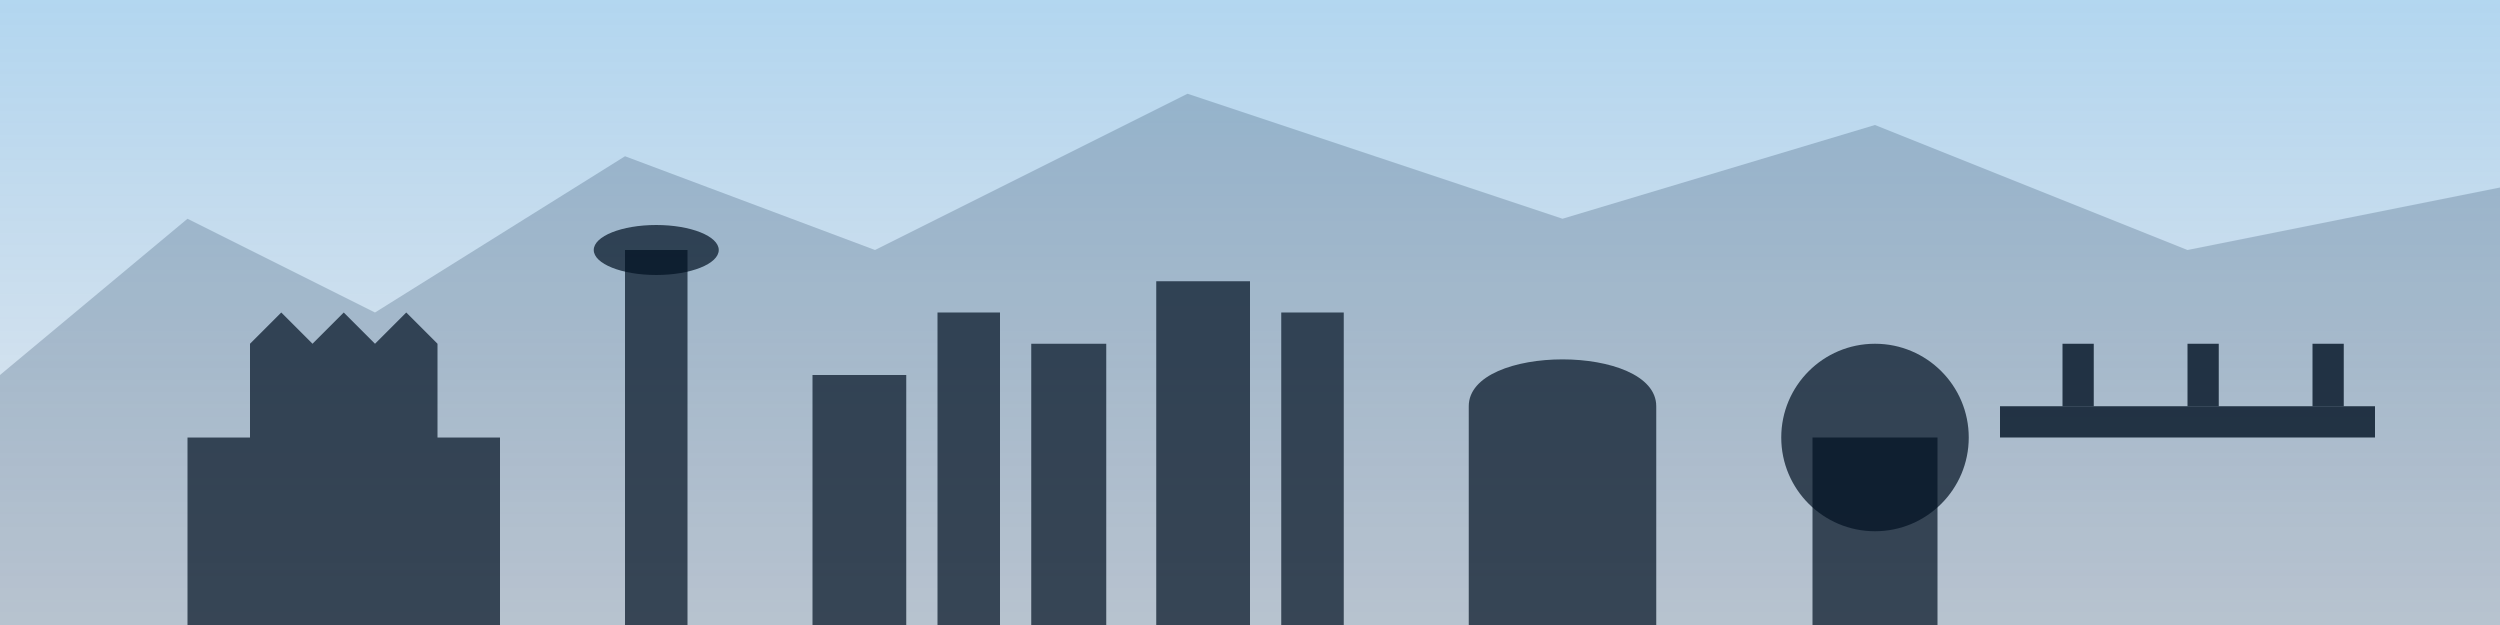<svg width="400" height="100" viewBox="0 0 400 100" xmlns="http://www.w3.org/2000/svg">
  <!-- Sky gradient background -->
  <defs>
    <linearGradient id="skyGradient" x1="0%" y1="0%" x2="0%" y2="100%">
      <stop offset="0%" style="stop-color:#0077cc;stop-opacity:0.3" />
      <stop offset="100%" style="stop-color:#004488;stop-opacity:0.1" />
    </linearGradient>
  </defs>
  <rect width="100%" height="100%" fill="url(#skyGradient)" />
  
  <!-- Mountains -->
  <polygon points="0,60 30,35 60,50 100,25 140,40 190,15 250,35 300,20 350,40 400,30 400,100 0,100" fill="#002244" opacity="0.2" />
  
  <!-- Buildings silhouette -->
  <!-- Canada Place -->
  <polygon points="30,70 40,70 40,55 45,50 50,55 55,50 60,55 65,50 70,55 70,70 80,70 80,100 30,100" fill="#001122" opacity="0.7" />
  
  <!-- Vancouver Lookout -->
  <rect x="100" y="40" width="10" height="60" fill="#001122" opacity="0.7" />
  <ellipse cx="105" cy="40" rx="10" ry="4" fill="#001122" opacity="0.7" />
  
  <!-- Skyscrapers -->
  <rect x="130" y="60" width="15" height="40" fill="#001122" opacity="0.7" />
  <rect x="150" y="50" width="10" height="50" fill="#001122" opacity="0.7" />
  <rect x="165" y="55" width="12" height="45" fill="#001122" opacity="0.7" />
  <rect x="185" y="45" width="15" height="55" fill="#001122" opacity="0.7" />
  <rect x="205" y="50" width="10" height="50" fill="#001122" opacity="0.7" />
  
  <!-- BC Place Stadium -->
  <path d="M235,65 C235,55 265,55 265,65 L265,100 L235,100 Z" fill="#001122" opacity="0.7" />
  
  <!-- Science World -->
  <circle cx="300" cy="70" r="15" fill="#001122" opacity="0.7" />
  <rect x="290" y="70" width="20" height="30" fill="#001122" opacity="0.7" />
  
  <!-- SkyTrain bridge -->
  <path d="M320,65 L380,65 L380,70 L320,70 Z" fill="#001122" opacity="0.8" />
  <rect x="330" y="55" width="5" height="10" fill="#001122" opacity="0.8" />
  <rect x="350" y="55" width="5" height="10" fill="#001122" opacity="0.8" />
  <rect x="370" y="55" width="5" height="10" fill="#001122" opacity="0.8" />
</svg> 